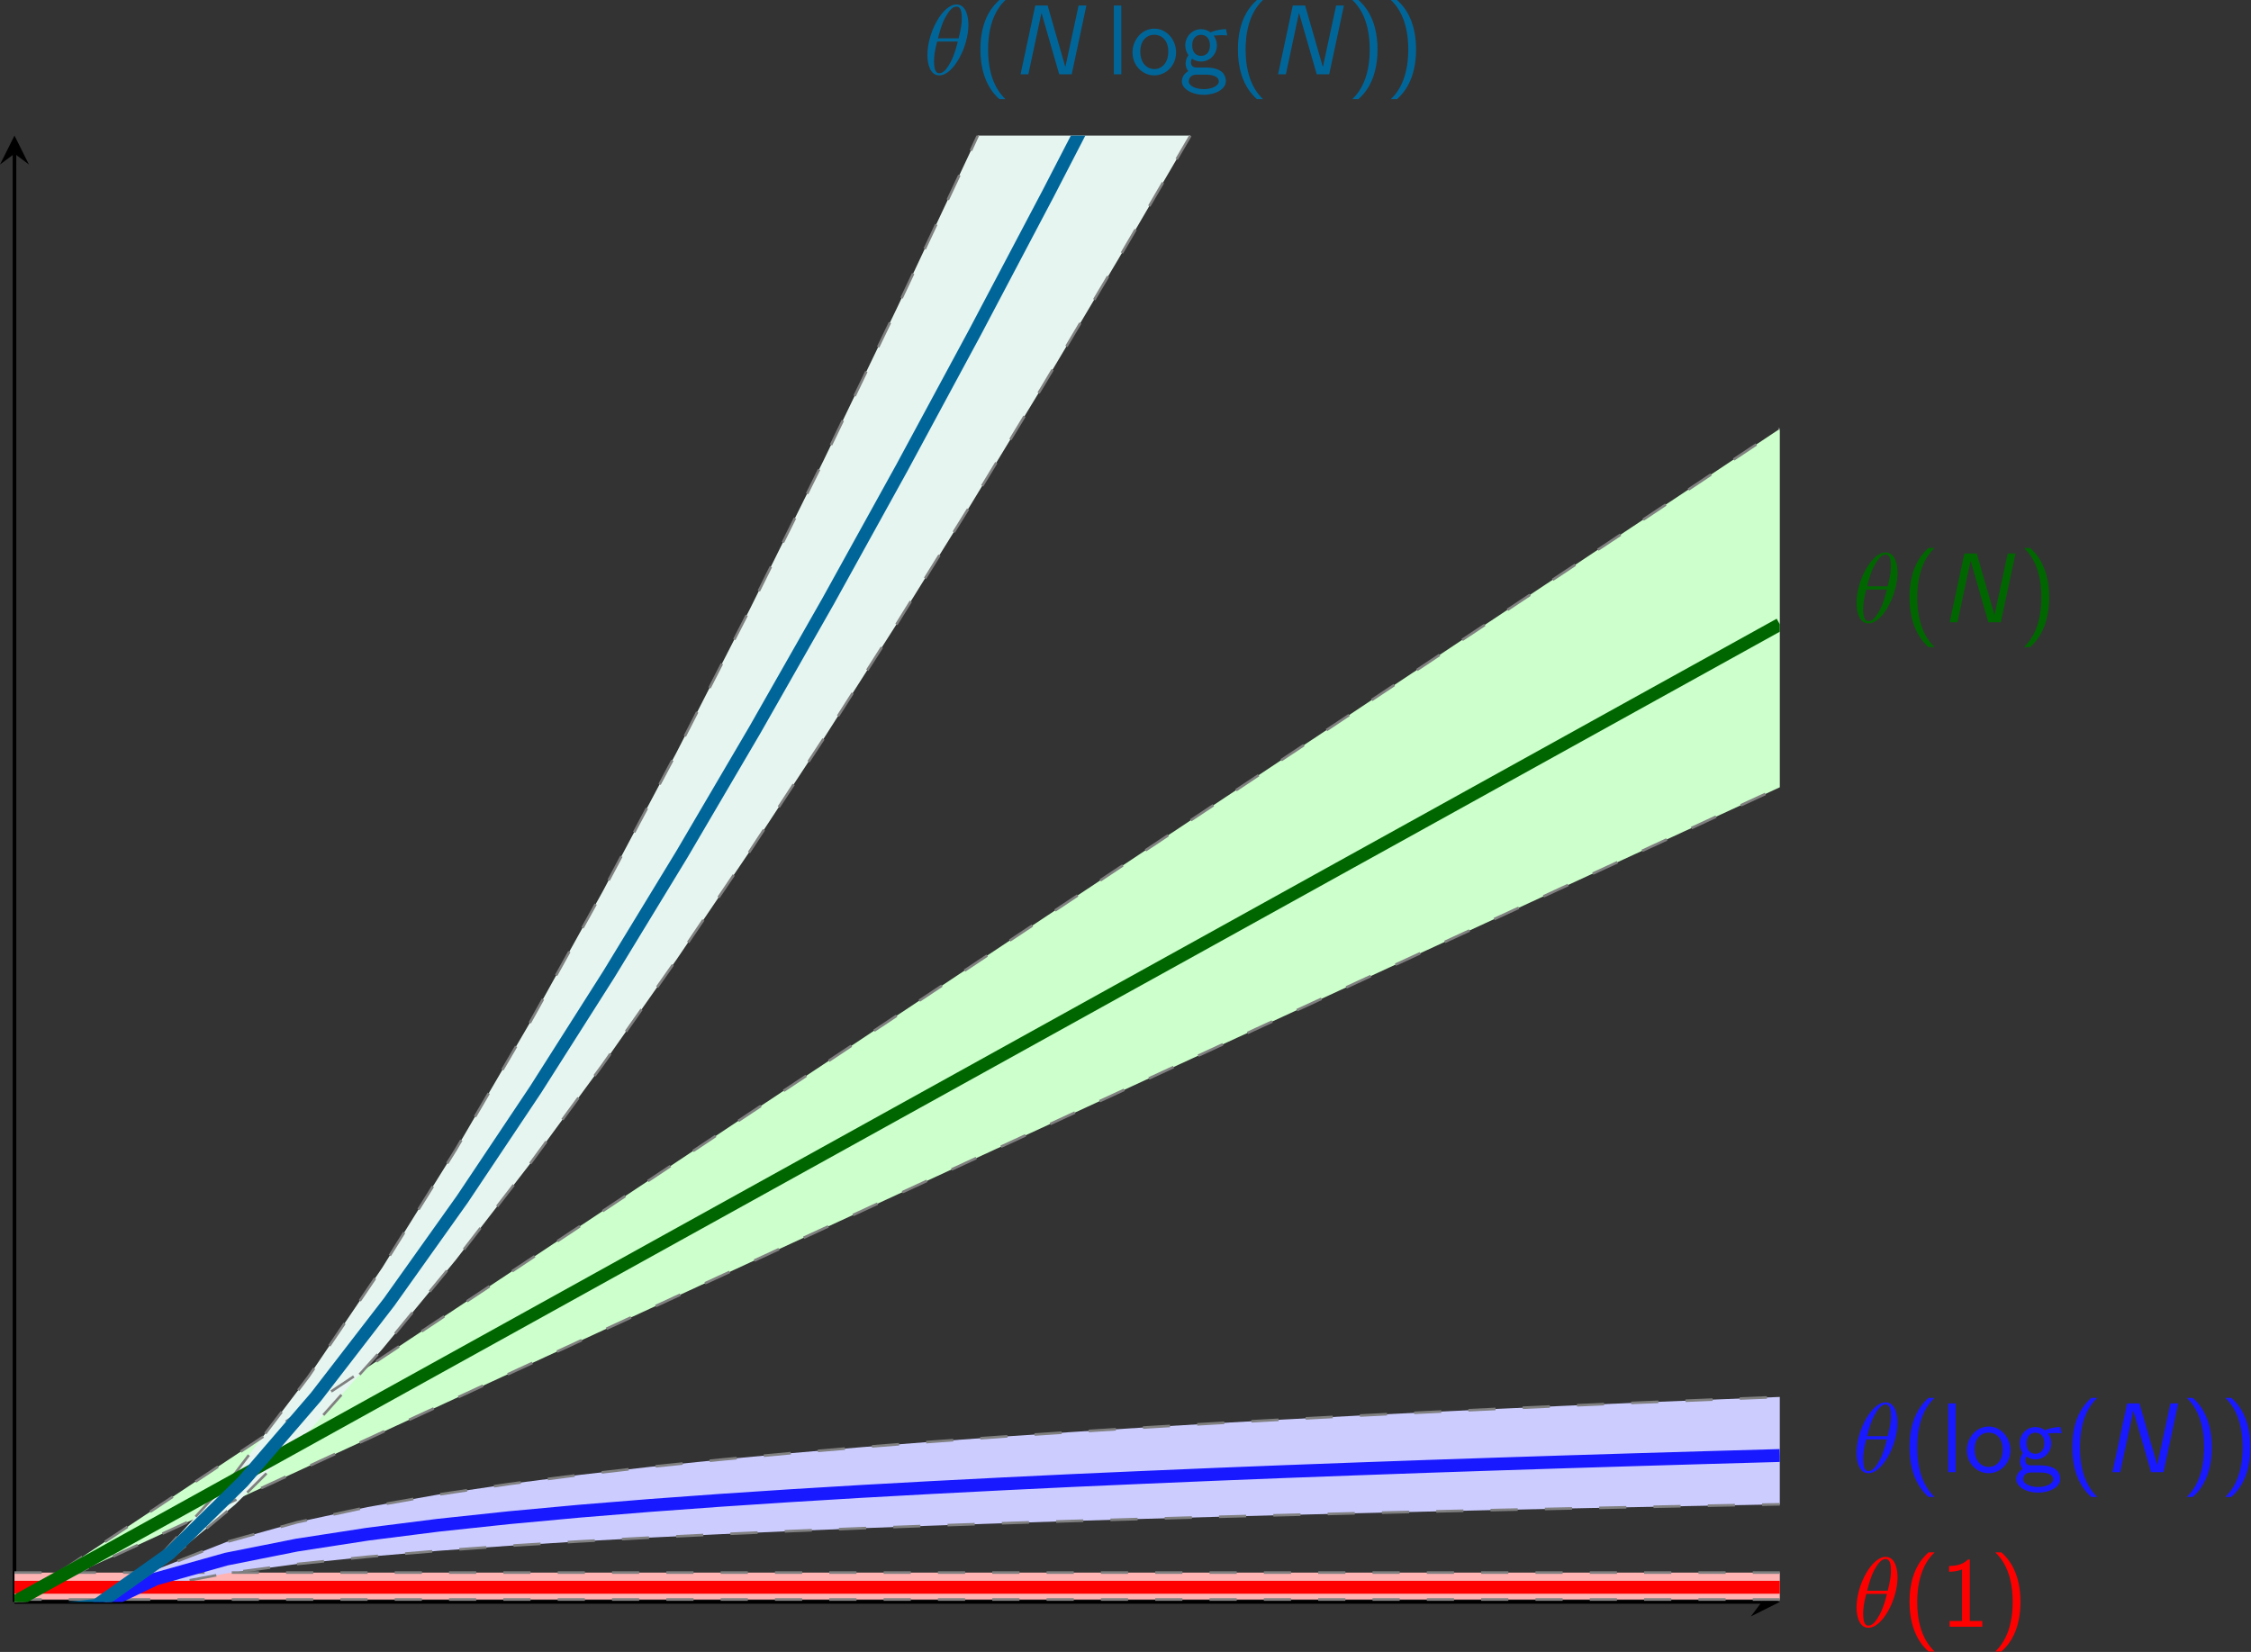 <?xml version="1.0" encoding="UTF-8" standalone="no"?>
<!-- Created with Inkscape (http://www.inkscape.org/) -->

<svg
   version="1.1"
   id="svg1"
   width="330.211"
   height="242.363"
   viewBox="0 0 330.211 242.363"
   sodipodi:docname="complexity-areas.svg"
   inkscape:version="1.3.2 (091e20ef0f, 2023-11-25)"
   xmlns:inkscape="http://www.inkscape.org/namespaces/inkscape"
   xmlns:sodipodi="http://sodipodi.sourceforge.net/DTD/sodipodi-0.dtd"
   xmlns="http://www.w3.org/2000/svg"
   xmlns:svg="http://www.w3.org/2000/svg">
  <rect x="0" y="0" width="330.211" height="242.363" fill="#333333" stroke="none"/>
  <defs
     id="defs1">
    <clipPath
       clipPathUnits="userSpaceOnUse"
       id="clipPath5">
      <path
         d="M 0,0 H 248 V 182 H 0 Z"
         id="path5" />
    </clipPath>
    <clipPath
       clipPathUnits="userSpaceOnUse"
       id="clipPath7">
      <path
         d="M 1.594,14.922 H 195.867 V 176.317 H 1.594 Z"
         transform="scale(1.333)"
         id="path7" />
    </clipPath>
    <clipPath
       clipPathUnits="userSpaceOnUse"
       id="clipPath8">
      <path
         d="M 0,0 H 248 V 182 H 0 Z"
         id="path8" />
    </clipPath>
    <clipPath
       clipPathUnits="userSpaceOnUse"
       id="clipPath10">
      <path
         d="M 1.594,14.922 H 195.867 V 176.317 H 1.594 Z"
         transform="scale(1.333)"
         id="path10" />
    </clipPath>
    <clipPath
       clipPathUnits="userSpaceOnUse"
       id="clipPath11">
      <path
         d="M 0,0 H 248 V 182 H 0 Z"
         id="path11" />
    </clipPath>
    <clipPath
       clipPathUnits="userSpaceOnUse"
       id="clipPath13">
      <path
         d="M 1.594,14.922 H 195.867 V 176.317 H 1.594 Z"
         transform="scale(1.333)"
         id="path13" />
    </clipPath>
    <clipPath
       clipPathUnits="userSpaceOnUse"
       id="clipPath14">
      <path
         d="M 0,0 H 248 V 182 H 0 Z"
         id="path14" />
    </clipPath>
    <clipPath
       clipPathUnits="userSpaceOnUse"
       id="clipPath16">
      <path
         d="M 1.594,14.922 H 195.867 V 176.317 H 1.594 Z"
         transform="scale(1.333)"
         id="path16" />
    </clipPath>
    <clipPath
       clipPathUnits="userSpaceOnUse"
       id="clipPath17">
      <path
         d="M 0,0 H 248 V 182 H 0 Z"
         transform="scale(1,-1)"
         id="path17" />
    </clipPath>
    <clipPath
       clipPathUnits="userSpaceOnUse"
       id="clipPath19">
      <path
         d="M 1.594,14.922 H 195.867 V 176.317 H 1.594 Z"
         transform="scale(1.333)"
         id="path19" />
    </clipPath>
    <clipPath
       clipPathUnits="userSpaceOnUse"
       id="clipPath20">
      <path
         d="M 0,0 H 248 V 182 H 0 Z"
         transform="scale(1,-1)"
         id="path20" />
    </clipPath>
    <clipPath
       clipPathUnits="userSpaceOnUse"
       id="clipPath22">
      <path
         d="M 1.594,14.922 H 195.867 V 176.317 H 1.594 Z"
         transform="scale(1.333)"
         id="path22" />
    </clipPath>
    <clipPath
       clipPathUnits="userSpaceOnUse"
       id="clipPath23">
      <path
         d="M 0,0 H 248 V 182 H 0 Z"
         transform="scale(1,-1)"
         id="path23" />
    </clipPath>
    <clipPath
       clipPathUnits="userSpaceOnUse"
       id="clipPath25">
      <path
         d="M 1.594,14.922 H 195.867 V 176.317 H 1.594 Z"
         transform="scale(1.333)"
         id="path25" />
    </clipPath>
    <clipPath
       clipPathUnits="userSpaceOnUse"
       id="clipPath26">
      <path
         d="M 0,0 H 248 V 182 H 0 Z"
         transform="scale(1,-1)"
         id="path26" />
    </clipPath>
    <clipPath
       clipPathUnits="userSpaceOnUse"
       id="clipPath28">
      <path
         d="M 1.594,14.922 H 195.867 V 176.317 H 1.594 Z"
         transform="scale(1.333)"
         id="path28" />
    </clipPath>
    <clipPath
       clipPathUnits="userSpaceOnUse"
       id="clipPath29">
      <path
         d="M 0,0 H 248 V 182 H 0 Z"
         transform="scale(1,-1)"
         id="path29" />
    </clipPath>
    <clipPath
       clipPathUnits="userSpaceOnUse"
       id="clipPath31">
      <path
         d="M 1.594,14.922 H 195.867 V 176.317 H 1.594 Z"
         transform="scale(1.333)"
         id="path31" />
    </clipPath>
    <clipPath
       clipPathUnits="userSpaceOnUse"
       id="clipPath32">
      <path
         d="M 0,0 H 248 V 182 H 0 Z"
         transform="scale(1,-1)"
         id="path32" />
    </clipPath>
    <clipPath
       clipPathUnits="userSpaceOnUse"
       id="clipPath34">
      <path
         d="M 1.594,14.922 H 195.867 V 176.317 H 1.594 Z"
         transform="scale(1.333)"
         id="path34" />
    </clipPath>
    <clipPath
       clipPathUnits="userSpaceOnUse"
       id="clipPath35">
      <path
         d="M 0,0 H 248 V 182 H 0 Z"
         transform="scale(1,-1)"
         id="path35" />
    </clipPath>
    <clipPath
       clipPathUnits="userSpaceOnUse"
       id="clipPath37">
      <path
         d="M 1.594,14.922 H 195.867 V 176.317 H 1.594 Z"
         transform="scale(1.333)"
         id="path37" />
    </clipPath>
    <clipPath
       clipPathUnits="userSpaceOnUse"
       id="clipPath38">
      <path
         d="M 0,0 H 248 V 182 H 0 Z"
         transform="scale(1,-1)"
         id="path38" />
    </clipPath>
    <clipPath
       clipPathUnits="userSpaceOnUse"
       id="clipPath40">
      <path
         d="M 1.594,14.922 H 195.867 V 176.317 H 1.594 Z"
         transform="scale(1.333)"
         id="path40" />
    </clipPath>
    <clipPath
       clipPathUnits="userSpaceOnUse"
       id="clipPath41">
      <path
         d="M 0,0 H 248 V 182 H 0 Z"
         transform="scale(1,-1)"
         id="path41" />
    </clipPath>
    <clipPath
       clipPathUnits="userSpaceOnUse"
       id="clipPath43">
      <path
         d="M 1.594,14.922 H 195.867 V 176.317 H 1.594 Z"
         transform="scale(1.333)"
         id="path43" />
    </clipPath>
    <clipPath
       clipPathUnits="userSpaceOnUse"
       id="clipPath44">
      <path
         d="M 0,0 H 248 V 182 H 0 Z"
         transform="scale(1,-1)"
         id="path44" />
    </clipPath>
    <clipPath
       clipPathUnits="userSpaceOnUse"
       id="clipPath46">
      <path
         d="M 1.594,14.922 H 195.867 V 176.317 H 1.594 Z"
         transform="scale(1.333)"
         id="path46" />
    </clipPath>
    <clipPath
       clipPathUnits="userSpaceOnUse"
       id="clipPath47">
      <path
         d="M 0,0 H 248 V 182 H 0 Z"
         transform="scale(1,-1)"
         id="path47" />
    </clipPath>
    <clipPath
       clipPathUnits="userSpaceOnUse"
       id="clipPath49">
      <path
         d="M 1.594,14.922 H 195.867 V 176.317 H 1.594 Z"
         transform="scale(1.333)"
         id="path49" />
    </clipPath>
    <clipPath
       clipPathUnits="userSpaceOnUse"
       id="clipPath50">
      <path
         d="M 0,0 H 248 V 182 H 0 Z"
         transform="scale(1,-1)"
         id="path50" />
    </clipPath>
    <clipPath
       clipPathUnits="userSpaceOnUse"
       id="clipPath52">
      <path
         d="M 1.594,14.922 H 195.867 V 176.317 H 1.594 Z"
         transform="scale(1.333)"
         id="path52" />
    </clipPath>
  </defs>
  <sodipodi:namedview
     id="namedview1"
     pagecolor="#ffffff"
     bordercolor="#666666"
     borderopacity="1.0"
     inkscape:showpageshadow="2"
     inkscape:pageopacity="0.0"
     inkscape:pagecheckerboard="0"
     inkscape:deskcolor="#d1d1d1"
     inkscape:zoom="3.4160018"
     inkscape:cx="165.1053"
     inkscape:cy="121.04795"
     inkscape:window-width="1920"
     inkscape:window-height="1011"
     inkscape:window-x="0"
     inkscape:window-y="0"
     inkscape:window-maximized="1"
     inkscape:current-layer="g1">
    <inkscape:page
       x="0"
       y="0"
       inkscape:label="1"
       id="page1"
       width="330.211"
       height="242.363"
       margin="0"
       bleed="0" />
  </sodipodi:namedview>
  <g
     id="g1"
     inkscape:groupmode="layer"
     inkscape:label="1">
    <path
       id="path1"
       d="M 1.594,176.316 H 193.875"
       style="fill:none;stroke:#000000;stroke-width:0.399;stroke-linecap:butt;stroke-linejoin:miter;stroke-miterlimit:10;stroke-dasharray:none;stroke-opacity:1"
       transform="scale(1.333)" />
    <path
       id="path2"
       d="m 195.867,176.316 -3.187,-1.593 1.195,1.593 -1.195,1.594"
       style="fill:#000000;fill-opacity:1;fill-rule:nonzero;stroke:none"
       transform="scale(1.333)" />
    <path
       id="path3"
       d="M 1.594,176.316 V 16.914"
       style="fill:none;stroke:#000000;stroke-width:0.399;stroke-linecap:butt;stroke-linejoin:miter;stroke-miterlimit:10;stroke-dasharray:none;stroke-opacity:1"
       transform="scale(1.333)" />
    <path
       id="path4"
       d="M 1.594,14.922 0,18.109 1.594,16.914 3.188,18.109"
       style="fill:#000000;fill-opacity:1;fill-rule:nonzero;stroke:none"
       transform="scale(1.333)" />
    <g
       id="g6"
       clip-path="url(#clipPath7)">
      <path
         d="m 1.594,173.086 h 194.273 v 2.961 H 1.594 Z"
         style="fill:#ffb3b3;fill-opacity:1;fill-rule:nonzero;stroke:none"
         transform="scale(1.333)"
         clip-path="url(#clipPath5)"
         id="path6" />
    </g>
    <g
       id="g9"
       clip-path="url(#clipPath10)">
      <path
         d="m 9.363,177.996 7.774,-5.219 7.769,-3.054 7.77,-2.168 7.773,-1.68 7.77,-1.375 7.769,-1.16 7.774,-1.004 7.769,-0.887 7.77,-0.793 7.773,-0.718 7.77,-0.657 7.769,-0.605 7.774,-0.555 7.769,-0.519 7.77,-0.489 7.773,-0.457 7.77,-0.429 7.769,-0.407 7.774,-0.386 7.769,-0.368 7.77,-0.351 7.769,-0.336 7.774,-0.317 7.769,-0.308 v 11.816 l -7.769,0.149 -7.774,0.152 -7.769,0.16 -7.77,0.164 -7.769,0.176 -7.774,0.184 -7.769,0.195 -7.77,0.203 -7.773,0.219 -7.77,0.23 -7.769,0.25 -7.774,0.266 -7.769,0.285 -7.77,0.313 -7.773,0.343 -7.77,0.375 -7.769,0.422 -7.774,0.481 -7.769,0.554 -7.77,0.653 -7.773,0.801 -7.77,1.031 -7.769,1.453 -7.774,2.488 z"
         style="fill:#ccccff;fill-opacity:1;fill-rule:nonzero;stroke:none"
         transform="scale(1.333)"
         clip-path="url(#clipPath8)"
         id="path9" />
    </g>
    <g
       id="g12"
       clip-path="url(#clipPath13)">
      <path
         d="m 1.594,176.316 8.094,-5.382 8.097,-5.379 24.281,-16.137 8.094,-5.383 8.098,-5.379 16.187,-10.758 8.094,-5.382 8.098,-5.379 24.281,-16.137 8.094,-5.383 8.097,-5.379 16.188,-10.758 8.094,-5.382 8.097,-5.379 16.188,-10.758 8.094,-5.383 8.097,-5.379 v 39.453 l -8.097,3.735 -8.094,3.738 -8.094,3.734 -8.094,3.739 -8.097,3.734 -8.094,3.738 -16.188,7.469 -8.097,3.738 -16.188,7.469 -8.094,3.738 -8.093,3.735 -8.098,3.738 -16.187,7.469 -8.094,3.738 -8.098,3.734 -8.094,3.739 -8.093,3.734 -8.094,3.738 -8.094,3.735 -8.097,3.734 z"
         style="fill:#ccffcc;fill-opacity:1;fill-rule:nonzero;stroke:none"
         transform="scale(1.333)"
         clip-path="url(#clipPath11)"
         id="path12" />
    </g>
    <g
       id="g15"
       clip-path="url(#clipPath16)">
      <path
         d="m 1.594,176.316 8.094,0.938 8.097,-6.203 8.094,-8.906 8.094,-10.657 8.093,-11.961 8.094,-12.996 8.098,-13.863 8.094,-14.594 8.093,-15.246 8.094,-15.824 8.098,-16.336 8.093,-16.809 8.094,-17.234 8.094,-17.633 8.094,-18.004 8.097,-18.343 8.094,-18.668 8.094,-18.969 8.094,-19.25 8.097,-19.531 8.094,-19.786 8.094,-20.039 8.094,-20.265 8.097,-20.477 v 90.387 l -8.097,15.484 -8.094,15.324 -8.094,15.153 -8.094,14.961 -8.097,14.765 -8.094,14.555 -8.094,14.348 -8.094,14.113 -8.097,13.871 -8.094,13.613 -8.094,13.332 -8.094,13.036 -8.093,12.707 -8.098,12.351 -8.094,11.965 -8.093,11.527 -8.094,11.039 -8.098,10.481 -8.094,9.828 -8.093,9.043 -8.094,8.055 -8.094,6.734 -8.097,4.695 z"
         style="fill:#e6f5f0;fill-opacity:1;fill-rule:nonzero;stroke:none"
         transform="scale(1.333)"
         clip-path="url(#clipPath14)"
         id="path15" />
    </g>
    <g
       id="g18"
       clip-path="url(#clipPath19)">
      <path
         d="M 1.594,-173.086 H 195.867"
         style="fill:none;stroke:#808080;stroke-width:0.283;stroke-linecap:butt;stroke-linejoin:miter;stroke-miterlimit:10;stroke-dasharray:2.989, 2.989;stroke-dashoffset:0;stroke-opacity:1"
         transform="scale(1.333,-1.333)"
         clip-path="url(#clipPath17)"
         id="path18" />
    </g>
    <g
       id="g21"
       clip-path="url(#clipPath22)">
      <path
         d="M 1.594,-176.047 H 195.867"
         style="fill:none;stroke:#808080;stroke-width:0.283;stroke-linecap:butt;stroke-linejoin:miter;stroke-miterlimit:10;stroke-dasharray:2.989, 2.989;stroke-dashoffset:0;stroke-opacity:1"
         transform="scale(1.333,-1.333)"
         clip-path="url(#clipPath20)"
         id="path21" />
    </g>
    <g
       id="g24"
       clip-path="url(#clipPath25)">
      <path
         d="m 9.363,-177.996 7.774,5.219 7.769,3.054 7.77,2.168 7.773,1.68 7.77,1.375 7.769,1.16 7.774,1.004 7.769,0.887 7.77,0.793 7.773,0.718 7.77,0.657 7.769,0.605 7.774,0.555 7.769,0.519 7.77,0.489 7.773,0.457 7.77,0.429 7.769,0.407 7.774,0.386 7.769,0.368 7.77,0.351 7.769,0.336 7.774,0.317 7.769,0.308"
         style="fill:none;stroke:#808080;stroke-width:0.283;stroke-linecap:butt;stroke-linejoin:miter;stroke-miterlimit:10;stroke-dasharray:2.989, 2.989;stroke-dashoffset:0;stroke-opacity:1"
         transform="scale(1.333,-1.333)"
         clip-path="url(#clipPath23)"
         id="path24" />
    </g>
    <g
       id="g27"
       clip-path="url(#clipPath28)">
      <path
         d="m 9.363,-177.117 7.774,2.488 7.769,1.453 7.77,1.031 7.773,0.801 7.77,0.653 7.769,0.554 7.774,0.481 7.769,0.422 7.77,0.375 7.773,0.343 7.77,0.313 7.769,0.285 7.774,0.266 7.769,0.25 7.77,0.23 7.773,0.219 7.77,0.203 7.769,0.195 7.774,0.184 7.769,0.176 7.77,0.164 7.769,0.16 7.774,0.152 7.769,0.149"
         style="fill:none;stroke:#808080;stroke-width:0.283;stroke-linecap:butt;stroke-linejoin:miter;stroke-miterlimit:10;stroke-dasharray:2.989, 2.989;stroke-dashoffset:0;stroke-opacity:1"
         transform="scale(1.333,-1.333)"
         clip-path="url(#clipPath26)"
         id="path27" />
    </g>
    <g
       id="g30"
       clip-path="url(#clipPath31)">
      <path
         d="m 1.594,-176.316 8.094,5.382 8.097,5.379 24.281,16.137 8.094,5.383 8.098,5.379 16.187,10.758 8.094,5.382 8.098,5.379 24.281,16.137 8.094,5.383 8.097,5.379 16.188,10.758 8.094,5.382 8.097,5.379 16.188,10.758 8.094,5.383 8.097,5.379"
         style="fill:none;stroke:#808080;stroke-width:0.283;stroke-linecap:butt;stroke-linejoin:miter;stroke-miterlimit:10;stroke-dasharray:2.989, 2.989;stroke-dashoffset:0;stroke-opacity:1"
         transform="scale(1.333,-1.333)"
         clip-path="url(#clipPath29)"
         id="path30" />
    </g>
    <g
       id="g33"
       clip-path="url(#clipPath34)">
      <path
         d="m 1.594,-176.316 8.094,3.738 8.097,3.734 8.094,3.735 8.094,3.738 8.093,3.734 8.094,3.739 8.098,3.734 8.094,3.738 16.187,7.469 8.098,3.738 8.093,3.735 8.094,3.738 16.188,7.469 8.097,3.738 16.188,7.469 8.094,3.738 8.097,3.734 8.094,3.739 8.094,3.734 8.094,3.738 8.097,3.735"
         style="fill:none;stroke:#808080;stroke-width:0.283;stroke-linecap:butt;stroke-linejoin:miter;stroke-miterlimit:10;stroke-dasharray:2.989, 2.989;stroke-dashoffset:0;stroke-opacity:1"
         transform="scale(1.333,-1.333)"
         clip-path="url(#clipPath32)"
         id="path33" />
    </g>
    <g
       id="g36"
       clip-path="url(#clipPath37)">
      <path
         d="m 1.594,-176.316 8.094,-0.938 8.097,6.203 8.094,8.906 8.094,10.657 8.093,11.961 8.094,12.996 8.098,13.863 8.094,14.594 8.093,15.246 8.094,15.824 8.098,16.336 8.093,16.809 8.094,17.234 8.094,17.633 8.094,18.004 8.097,18.343 8.094,18.668 8.094,18.969 8.094,19.25 8.097,19.531 8.094,19.786 8.094,20.039 8.094,20.265 8.097,20.477"
         style="fill:none;stroke:#808080;stroke-width:0.283;stroke-linecap:butt;stroke-linejoin:miter;stroke-miterlimit:10;stroke-dasharray:2.989, 2.989;stroke-dashoffset:0;stroke-opacity:1"
         transform="scale(1.333,-1.333)"
         clip-path="url(#clipPath35)"
         id="path36" />
    </g>
    <g
       id="g39"
       clip-path="url(#clipPath40)">
      <path
         d="m 1.594,-176.316 8.094,-0.711 8.097,4.695 8.094,6.734 8.094,8.055 8.093,9.043 8.094,9.828 8.098,10.481 8.094,11.039 8.093,11.527 8.094,11.965 8.098,12.351 8.093,12.707 8.094,13.036 8.094,13.332 8.094,13.613 8.097,13.871 8.094,14.113 8.094,14.348 8.094,14.555 8.097,14.765 8.094,14.961 8.094,15.153 8.094,15.324 8.097,15.484"
         style="fill:none;stroke:#808080;stroke-width:0.283;stroke-linecap:butt;stroke-linejoin:miter;stroke-miterlimit:10;stroke-dasharray:2.989, 2.989;stroke-dashoffset:0;stroke-opacity:1"
         transform="scale(1.333,-1.333)"
         clip-path="url(#clipPath38)"
         id="path39" />
    </g>
    <g
       id="g42"
       clip-path="url(#clipPath43)">
      <path
         d="M 1.594,-174.703 H 195.867"
         style="fill:none;stroke:#ff0000;stroke-width:1.417;stroke-linecap:butt;stroke-linejoin:miter;stroke-miterlimit:10;stroke-dasharray:none;stroke-opacity:1"
         transform="scale(1.333,-1.333)"
         clip-path="url(#clipPath41)"
         id="path42" />
    </g>
    <g
       id="g45"
       clip-path="url(#clipPath46)">
      <path
         d="m 9.363,-177.516 7.774,3.727 7.769,2.184 7.77,1.546 7.773,1.2 7.77,0.984 7.769,0.828 7.774,0.719 7.769,0.633 7.77,0.566 7.773,0.512 7.77,0.469 7.769,0.429 7.774,0.399 7.769,0.375 7.77,0.343 7.773,0.329 7.77,0.308 7.769,0.289 7.774,0.278 7.769,0.261 7.77,0.25 7.769,0.239 7.774,0.23 7.769,0.219"
         style="fill:none;stroke:#1919ff;stroke-width:1.417;stroke-linecap:butt;stroke-linejoin:miter;stroke-miterlimit:10;stroke-dasharray:none;stroke-opacity:1"
         transform="scale(1.333,-1.333)"
         clip-path="url(#clipPath44)"
         id="path45" />
    </g>
    <g
       id="g48"
       clip-path="url(#clipPath49)">
      <path
         d="m 1.594,-176.316 8.094,4.484 8.097,4.484 8.094,4.481 16.187,8.969 8.094,4.48 8.098,4.484 16.187,8.969 8.094,4.481 8.098,4.484 8.093,4.484 8.094,4.481 16.188,8.969 8.097,4.48 16.188,8.969 8.094,4.48 8.097,4.485 16.188,8.968 8.094,4.481 8.097,4.484"
         style="fill:none;stroke:#006600;stroke-width:1.417;stroke-linecap:butt;stroke-linejoin:miter;stroke-miterlimit:10;stroke-dasharray:none;stroke-opacity:1"
         transform="scale(1.333,-1.333)"
         clip-path="url(#clipPath47)"
         id="path48" />
    </g>
    <g
       id="g51"
       clip-path="url(#clipPath52)">
      <path
         d="m 2.566,-177.555 8.055,0.871 8.051,5.707 8.055,7.895 8.054,9.352 8.055,10.441 8.055,11.32 8.054,12.051 8.055,12.68 8.051,13.226 8.054,13.731 8.055,14.16 8.055,14.57 8.055,14.93 8.054,15.273 8.055,15.594 8.051,15.883 8.054,16.16 8.055,16.422 8.055,16.664 8.054,16.906 8.055,17.117 8.055,17.332 8.051,17.54 8.054,17.722"
         style="fill:none;stroke:#006699;stroke-width:1.417;stroke-linecap:butt;stroke-linejoin:miter;stroke-miterlimit:10;stroke-dasharray:none;stroke-opacity:1"
         transform="scale(1.333,-1.333)"
         clip-path="url(#clipPath50)"
         id="path51" />
    </g>
    <path
       id="path53"
       d="m 208.824,173.594 c 0,-0.727 -0.199,-2.239 -1.312,-2.239 -1.524,0 -3.2,3.071 -3.2,5.567 0,1.031 0.317,2.238 1.313,2.238 1.535,0 3.199,-3.129 3.199,-5.566 z m -3.351,1.488 c 0.187,-0.703 0.398,-1.57 0.832,-2.344 0.304,-0.539 0.703,-1.148 1.195,-1.148 0.539,0 0.598,0.703 0.598,1.324 0,0.527 -0.082,1.09 -0.352,2.168 z m 2.179,0.352 c -0.117,0.504 -0.351,1.429 -0.761,2.214 -0.387,0.739 -0.797,1.278 -1.266,1.278 -0.363,0 -0.586,-0.317 -0.586,-1.336 0,-0.457 0.059,-1.09 0.34,-2.156 z"
       style="fill:#ff0000;fill-opacity:1;fill-rule:nonzero;stroke:none"
       transform="scale(1.333)" />
    <path
       id="path54"
       d="m 212.23,170.863 c -0.339,0.328 -1.078,0.985 -1.582,2.332 -0.433,1.172 -0.503,2.321 -0.503,3.117 0,3.528 1.57,4.981 2.085,5.461 h 0.668 c -0.527,-0.527 -1.91,-1.933 -1.91,-5.461 0,-0.609 0.035,-1.886 0.481,-3.175 0.445,-1.266 1.066,-1.922 1.429,-2.274 z m 4.547,0.785 h -0.211 c -0.644,0.668 -1.546,0.692 -2.074,0.715 v 0.633 c 0.363,-0.012 0.879,-0.035 1.43,-0.258 v 5.672 h -1.371 v 0.633 h 3.597 v -0.633 h -1.371 z m 3.477,10.125 c 0.351,-0.328 1.078,-0.996 1.582,-2.332 0.434,-1.171 0.516,-2.332 0.516,-3.129 0,-3.515 -1.571,-4.968 -2.098,-5.449 h -0.668 c 0.527,0.516 1.91,1.934 1.91,5.449 0,0.61 -0.035,1.887 -0.48,3.176 -0.446,1.266 -1.067,1.922 -1.43,2.285 z"
       style="fill:#ff0000;fill-opacity:1;fill-rule:nonzero;stroke:none"
       transform="scale(1.333)" />
    <path
       id="path55"
       d="m 208.824,156.586 c 0,-0.727 -0.199,-2.238 -1.312,-2.238 -1.524,0 -3.2,3.07 -3.2,5.566 0,1.031 0.317,2.238 1.313,2.238 1.535,0 3.199,-3.129 3.199,-5.566 z m -3.351,1.488 c 0.187,-0.703 0.398,-1.57 0.832,-2.344 0.304,-0.539 0.703,-1.148 1.195,-1.148 0.539,0 0.598,0.703 0.598,1.324 0,0.528 -0.082,1.09 -0.352,2.168 z m 2.179,0.352 c -0.117,0.504 -0.351,1.429 -0.761,2.215 -0.387,0.738 -0.797,1.277 -1.266,1.277 -0.363,0 -0.586,-0.316 -0.586,-1.336 0,-0.457 0.059,-1.09 0.34,-2.156 z"
       style="fill:#1919ff;fill-opacity:1;fill-rule:nonzero;stroke:none"
       transform="scale(1.333)" />
    <path
       id="path56"
       d="m 212.23,153.855 c -0.339,0.329 -1.078,0.985 -1.582,2.333 -0.433,1.171 -0.503,2.32 -0.503,3.117 0,3.527 1.57,4.98 2.085,5.461 h 0.668 c -0.527,-0.528 -1.91,-1.934 -1.91,-5.461 0,-0.61 0.035,-1.887 0.481,-3.176 0.445,-1.266 1.066,-1.922 1.429,-2.274 z m 2.989,0.61 h -0.821 v 7.57 h 0.821 z m 6.031,5.168 c 0,-1.465 -1.09,-2.625 -2.391,-2.625 -1.347,0 -2.402,1.195 -2.402,2.625 0,1.441 1.113,2.519 2.391,2.519 1.312,0 2.402,-1.101 2.402,-2.519 z m -2.402,1.828 c -0.75,0 -1.536,-0.609 -1.536,-1.934 0,-1.324 0.821,-1.851 1.536,-1.851 0.761,0 1.547,0.562 1.547,1.851 0,1.289 -0.739,1.934 -1.547,1.934 z m 6.578,-3.691 c 0.234,0 0.539,-0.047 0.808,-0.047 0.188,0 0.621,0.035 0.645,0.035 l -0.129,-0.692 c -0.762,0 -1.395,0.211 -1.723,0.352 -0.222,-0.188 -0.597,-0.352 -1.031,-0.352 -0.937,0 -1.734,0.786 -1.734,1.782 0,0.41 0.14,0.797 0.351,1.078 -0.316,0.445 -0.316,0.879 -0.316,0.926 0,0.293 0.105,0.609 0.293,0.832 -0.574,0.339 -0.703,0.843 -0.703,1.125 0,0.82 1.078,1.476 2.414,1.476 1.336,0 2.426,-0.644 2.426,-1.488 0,-1.512 -1.829,-1.512 -2.25,-1.512 h -0.961 c -0.141,0 -0.633,0 -0.633,-0.586 0,-0.117 0.047,-0.293 0.117,-0.387 0.234,0.165 0.586,0.317 0.996,0.317 0.984,0 1.746,-0.809 1.746,-1.781 0,-0.528 -0.246,-0.926 -0.363,-1.09 z m -1.43,2.238 c -0.41,0 -0.973,-0.258 -0.973,-1.16 0,-0.903 0.563,-1.16 0.973,-1.16 0.469,0 0.984,0.316 0.984,1.16 0,0.855 -0.515,1.16 -0.984,1.16 z m 0.492,2.062 c 0.235,0 1.465,0 1.465,0.75 0,0.481 -0.75,0.844 -1.641,0.844 -0.89,0 -1.664,-0.34 -1.664,-0.855 0,-0.036 0,-0.739 0.856,-0.739 z m 5.653,-8.215 c -0.34,0.329 -1.079,0.985 -1.582,2.333 -0.434,1.171 -0.504,2.32 -0.504,3.117 0,3.527 1.57,4.98 2.086,5.461 h 0.668 c -0.528,-0.528 -1.911,-1.934 -1.911,-5.461 0,-0.61 0.036,-1.887 0.481,-3.176 0.445,-1.266 1.066,-1.922 1.43,-2.274 z"
       style="fill:#1919ff;fill-opacity:1;fill-rule:nonzero;stroke:none"
       transform="scale(1.333)" />
    <path
       id="path57"
       d="m 239.715,154.465 h -0.856 l -1.453,6.75 h -0.011 l -1.946,-6.75 h -1.359 l -1.617,7.57 h 0.855 l 1.442,-6.75 h 0.011 l 1.946,6.75 h 1.371 z"
       style="fill:#1919ff;fill-opacity:1;fill-rule:nonzero;stroke:none"
       transform="scale(1.333)" />
    <path
       id="path58"
       d="m 241.316,164.766 c 0.352,-0.328 1.079,-0.996 1.582,-2.332 0.434,-1.172 0.516,-2.332 0.516,-3.129 0,-3.516 -1.57,-4.969 -2.098,-5.45 h -0.668 c 0.528,0.516 1.911,1.934 1.911,5.45 0,0.609 -0.036,1.886 -0.481,3.175 -0.445,1.266 -1.066,1.922 -1.43,2.286 z m 4.243,0 c 0.351,-0.328 1.078,-0.996 1.582,-2.332 0.433,-1.172 0.515,-2.332 0.515,-3.129 0,-3.516 -1.57,-4.969 -2.097,-5.45 h -0.668 c 0.527,0.516 1.91,1.934 1.91,5.45 0,0.609 -0.035,1.886 -0.481,3.175 -0.445,1.266 -1.066,1.922 -1.429,2.286 z"
       style="fill:#1919ff;fill-opacity:1;fill-rule:nonzero;stroke:none"
       transform="scale(1.333)" />
    <path
       id="path59"
       d="m 208.824,63.043 c 0,-0.727 -0.199,-2.238 -1.312,-2.238 -1.524,0 -3.2,3.07 -3.2,5.566 0,1.031 0.317,2.238 1.313,2.238 1.535,0 3.199,-3.129 3.199,-5.566 z m -3.351,1.488 c 0.187,-0.703 0.398,-1.57 0.832,-2.343 0.304,-0.54 0.703,-1.149 1.195,-1.149 0.539,0 0.598,0.703 0.598,1.324 0,0.528 -0.082,1.09 -0.352,2.168 z m 2.179,0.352 c -0.117,0.504 -0.351,1.429 -0.761,2.215 -0.387,0.738 -0.797,1.277 -1.266,1.277 -0.363,0 -0.586,-0.316 -0.586,-1.336 0,-0.457 0.059,-1.09 0.34,-2.156 z"
       style="fill:#006600;fill-opacity:1;fill-rule:nonzero;stroke:none"
       transform="scale(1.333)" />
    <path
       id="path60"
       d="m 212.23,60.312 c -0.339,0.329 -1.078,0.985 -1.582,2.333 -0.433,1.171 -0.503,2.32 -0.503,3.117 0,3.527 1.57,4.98 2.085,5.461 h 0.668 c -0.527,-0.528 -1.91,-1.934 -1.91,-5.461 0,-0.61 0.035,-1.887 0.481,-3.176 0.445,-1.266 1.066,-1.922 1.429,-2.274 z"
       style="fill:#006600;fill-opacity:1;fill-rule:nonzero;stroke:none"
       transform="scale(1.333)" />
    <path
       id="path61"
       d="m 221.805,60.922 h -0.856 l -1.453,6.75 h -0.012 l -1.945,-6.75 h -1.359 l -1.618,7.57 h 0.856 l 1.441,-6.75 h 0.012 l 1.945,6.75 h 1.372 z"
       style="fill:#006600;fill-opacity:1;fill-rule:nonzero;stroke:none"
       transform="scale(1.333)" />
    <path
       id="path62"
       d="m 223.41,71.223 c 0.352,-0.328 1.078,-0.996 1.582,-2.332 0.434,-1.172 0.516,-2.332 0.516,-3.129 0,-3.516 -1.57,-4.969 -2.098,-5.45 h -0.668 c 0.528,0.516 1.91,1.934 1.91,5.45 0,0.609 -0.035,1.886 -0.48,3.176 -0.445,1.265 -1.067,1.921 -1.43,2.285 z"
       style="fill:#006600;fill-opacity:1;fill-rule:nonzero;stroke:none"
       transform="scale(1.333)" />
    <path
       id="path63"
       d="m 106.574,2.73 c 0,-0.726 -0.199,-2.238 -1.312,-2.238 -1.524,0 -3.2,3.07 -3.2,5.567 0,1.031 0.317,2.238 1.313,2.238 1.535,0 3.199,-3.129 3.199,-5.567 z m -3.351,1.489 c 0.187,-0.703 0.398,-1.571 0.832,-2.344 0.304,-0.539 0.703,-1.148 1.195,-1.148 0.539,0 0.598,0.703 0.598,1.324 0,0.527 -0.082,1.09 -0.352,2.168 z m 2.179,0.351 c -0.117,0.504 -0.351,1.43 -0.761,2.215 -0.387,0.738 -0.797,1.277 -1.266,1.277 -0.363,0 -0.586,-0.316 -0.586,-1.335 0,-0.457 0.059,-1.09 0.34,-2.157 z"
       style="fill:#006699;fill-opacity:1;fill-rule:nonzero;stroke:none"
       transform="scale(1.333)" />
    <path
       id="path64"
       d="m 109.98,0 c -0.339,0.328 -1.078,0.984 -1.582,2.332 -0.433,1.172 -0.503,2.32 -0.503,3.117 0,3.528 1.57,4.981 2.085,5.461 h 0.668 c -0.527,-0.527 -1.91,-1.933 -1.91,-5.461 0,-0.609 0.035,-1.887 0.481,-3.176 0.445,-1.265 1.066,-1.921 1.429,-2.273 z"
       style="fill:#006699;fill-opacity:1;fill-rule:nonzero;stroke:none"
       transform="scale(1.333)" />
    <path
       id="path65"
       d="m 119.555,0.609 h -0.856 l -1.453,6.75 h -0.012 l -1.945,-6.75 h -1.359 l -1.618,7.571 h 0.856 l 1.441,-6.75 h 0.012 l 1.945,6.75 h 1.372 z"
       style="fill:#006699;fill-opacity:1;fill-rule:nonzero;stroke:none"
       transform="scale(1.333)" />
    <path
       id="path66"
       d="m 123.398,0.609 h -0.82 V 8.18 h 0.82 z m 6.028,5.168 c 0,-1.465 -1.09,-2.625 -2.391,-2.625 -1.347,0 -2.402,1.196 -2.402,2.625 0,1.442 1.113,2.52 2.39,2.52 1.313,0 2.403,-1.102 2.403,-2.52 z m -2.403,1.828 c -0.75,0 -1.535,-0.609 -1.535,-1.933 0,-1.324 0.821,-1.852 1.535,-1.852 0.762,0 1.547,0.563 1.547,1.852 0,1.289 -0.738,1.933 -1.547,1.933 z m 6.579,-3.691 c 0.234,0 0.539,-0.047 0.808,-0.047 0.188,0 0.621,0.035 0.645,0.035 l -0.129,-0.691 c -0.762,0 -1.395,0.211 -1.723,0.351 -0.223,-0.187 -0.598,-0.351 -1.031,-0.351 -0.938,0 -1.734,0.785 -1.734,1.781 0,0.41 0.14,0.797 0.351,1.078 -0.316,0.446 -0.316,0.879 -0.316,0.926 0,0.293 0.105,0.609 0.293,0.832 -0.575,0.34 -0.704,0.844 -0.704,1.125 0,0.82 1.079,1.477 2.415,1.477 1.335,0 2.425,-0.645 2.425,-1.489 0,-1.511 -1.828,-1.511 -2.25,-1.511 h -0.961 c -0.14,0 -0.632,0 -0.632,-0.586 0,-0.117 0.046,-0.293 0.117,-0.387 0.234,0.164 0.586,0.316 0.996,0.316 0.984,0 1.746,-0.808 1.746,-1.781 0,-0.527 -0.246,-0.926 -0.363,-1.09 z m -1.43,2.238 c -0.41,0 -0.973,-0.257 -0.973,-1.16 0,-0.902 0.563,-1.16 0.973,-1.16 0.469,0 0.984,0.316 0.984,1.16 0,0.856 -0.515,1.16 -0.984,1.16 z m 0.492,2.063 c 0.234,0 1.465,0 1.465,0.75 0,0.48 -0.75,0.844 -1.641,0.844 -0.89,0 -1.664,-0.34 -1.664,-0.856 0,-0.035 0,-0.738 0.856,-0.738 z M 138.32,0 c -0.34,0.328 -1.078,0.984 -1.582,2.332 -0.433,1.172 -0.504,2.32 -0.504,3.117 0,3.528 1.571,4.981 2.086,5.461 h 0.668 c -0.527,-0.527 -1.91,-1.933 -1.91,-5.461 0,-0.609 0.035,-1.887 0.481,-3.176 0.445,-1.265 1.066,-1.921 1.429,-2.273 z"
       style="fill:#006699;fill-opacity:1;fill-rule:nonzero;stroke:none"
       transform="scale(1.333)" />
    <path
       id="path67"
       d="m 147.895,0.609 h -0.856 l -1.453,6.75 h -0.012 l -1.945,-6.75 h -1.359 l -1.618,7.571 h 0.856 l 1.441,-6.75 h 0.012 l 1.945,6.75 h 1.371 z"
       style="fill:#006699;fill-opacity:1;fill-rule:nonzero;stroke:none"
       transform="scale(1.333)" />
    <path
       id="path68"
       d="m 149.496,10.91 c 0.352,-0.328 1.078,-0.996 1.582,-2.332 0.434,-1.172 0.516,-2.332 0.516,-3.129 0,-3.515 -1.571,-4.969 -2.098,-5.449 h -0.668 c 0.527,0.516 1.91,1.934 1.91,5.449 0,0.61 -0.035,1.887 -0.48,3.176 -0.446,1.266 -1.067,1.922 -1.43,2.285 z m 4.242,0 c 0.352,-0.328 1.078,-0.996 1.582,-2.332 0.434,-1.172 0.516,-2.332 0.516,-3.129 0,-3.515 -1.57,-4.969 -2.098,-5.449 h -0.668 c 0.528,0.516 1.91,1.934 1.91,5.449 0,0.61 -0.035,1.887 -0.48,3.176 -0.445,1.266 -1.066,1.922 -1.43,2.285 z"
       style="fill:#006699;fill-opacity:1;fill-rule:nonzero;stroke:none"
       transform="scale(1.333)" />
  </g>
</svg>
